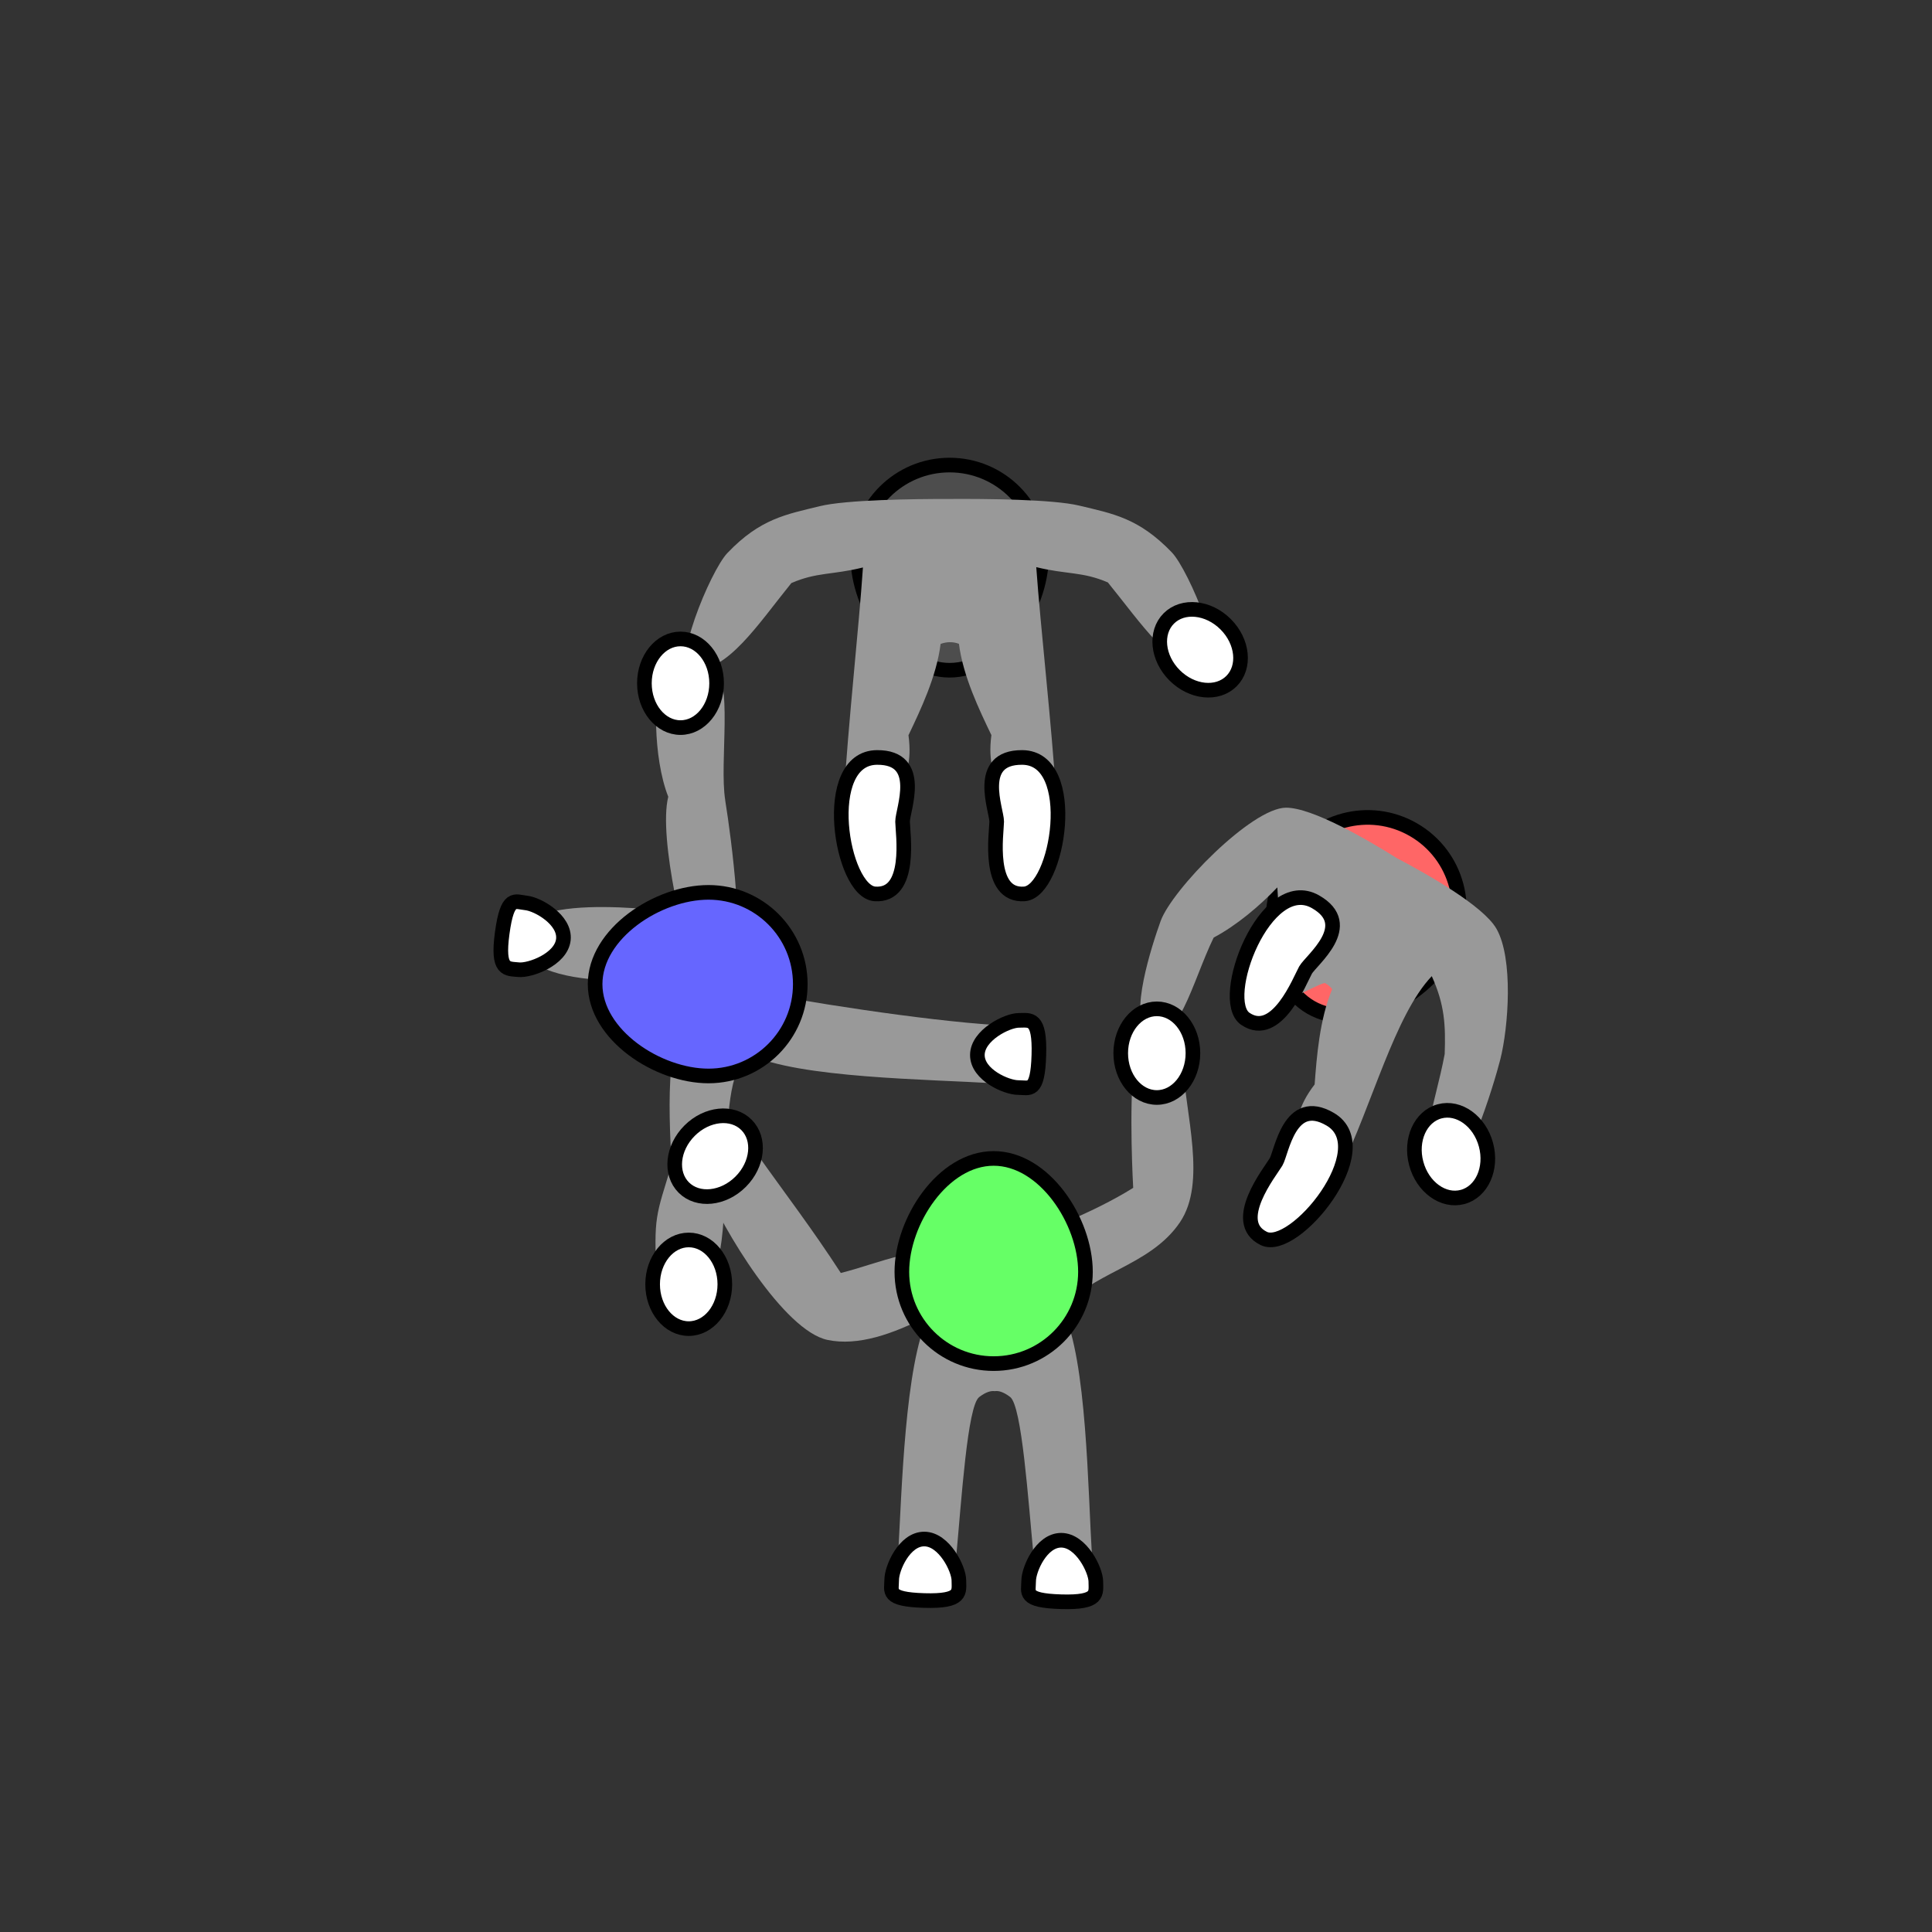 <?xml version="1.0" encoding="UTF-8" standalone="no"?>
<!-- Created with Inkscape (http://www.inkscape.org/) -->

<svg
   width="35mm"
   height="35mm"
   viewBox="0 0 35 35"
   version="1.1"
   id="svg1"
   xml:space="preserve"
   inkscape:version="1.4.2 (ebf0e940d0, 2025-05-08)"
   sodipodi:docname="10_p1.svg"
   xmlns:inkscape="http://www.inkscape.org/namespaces/inkscape"
   xmlns:sodipodi="http://sodipodi.sourceforge.net/DTD/sodipodi-0.dtd"
   xmlns="http://www.w3.org/2000/svg"
   xmlns:svg="http://www.w3.org/2000/svg"><rect x="0" y="0" width="35" height="35" fill="#333333" stroke="none"/><sodipodi:namedview
     id="namedview1"
     pagecolor="#ffffff"
     bordercolor="#000000"
     borderopacity="0.25"
     inkscape:showpageshadow="2"
     inkscape:pageopacity="0.0"
     inkscape:pagecheckerboard="0"
     inkscape:deskcolor="#d1d1d1"
     inkscape:document-units="mm"
     inkscape:zoom="5.6568543"
     inkscape:cx="71.064231"
     inkscape:cy="72.655222"
     inkscape:window-width="1916"
     inkscape:window-height="1021"
     inkscape:window-x="0"
     inkscape:window-y="0"
     inkscape:window-maximized="0"
     inkscape:current-layer="layer1"
     showgrid="false"><sodipodi:guide
       position="0.174,17.54"
       orientation="0,132.283"
       id="guide5"
       inkscape:locked="false" /><sodipodi:guide
       position="35,35"
       orientation="132.283,0"
       id="guide6"
       inkscape:locked="false" /><sodipodi:guide
       position="35,0"
       orientation="0,-132.283"
       id="guide7"
       inkscape:locked="false" /><sodipodi:guide
       position="17.504,35.914"
       orientation="-132.283,0"
       id="guide8"
       inkscape:locked="false" /></sodipodi:namedview><defs
     id="defs1"><inkscape:path-effect
       effect="mirror_symmetry"
       start_point="17.298,16.235"
       end_point="17.313,7.81"
       center_point="17.306,12.023"
       id="path-effect5"
       is_visible="true"
       lpeversion="1.2"
       lpesatellites=""
       mode="free"
       discard_orig_path="false"
       fuse_paths="true"
       oposite_fuse="false"
       split_items="false"
       split_open="false"
       link_styles="false" /><inkscape:path-effect
       effect="mirror_symmetry"
       start_point="17.298,16.235"
       end_point="17.313,7.81"
       center_point="17.306,12.023"
       id="path-effect5-7"
       is_visible="true"
       lpeversion="1.2"
       lpesatellites=""
       mode="free"
       discard_orig_path="false"
       fuse_paths="true"
       oposite_fuse="false"
       split_items="false"
       split_open="false"
       link_styles="false" /><inkscape:path-effect
       effect="mirror_symmetry"
       start_point="17.298,16.235"
       end_point="17.313,7.81"
       center_point="17.306,12.023"
       id="path-effect5-6"
       is_visible="true"
       lpeversion="1.2"
       lpesatellites=""
       mode="free"
       discard_orig_path="false"
       fuse_paths="true"
       oposite_fuse="false"
       split_items="false"
       split_open="false"
       link_styles="false" /><inkscape:path-effect
       effect="mirror_symmetry"
       start_point="17.298,16.235"
       end_point="17.313,7.81"
       center_point="17.306,12.023"
       id="path-effect5-3"
       is_visible="true"
       lpeversion="1.2"
       lpesatellites=""
       mode="free"
       discard_orig_path="false"
       fuse_paths="true"
       oposite_fuse="false"
       split_items="false"
       split_open="false"
       link_styles="false" /><inkscape:path-effect
       effect="mirror_symmetry"
       start_point="17.298,16.235"
       end_point="17.313,7.81"
       center_point="17.306,12.023"
       id="path-effect5-66"
       is_visible="true"
       lpeversion="1.2"
       lpesatellites=""
       mode="free"
       discard_orig_path="false"
       fuse_paths="true"
       oposite_fuse="false"
       split_items="false"
       split_open="false"
       link_styles="false" /><inkscape:path-effect
       effect="mirror_symmetry"
       start_point="17.298,16.235"
       end_point="17.313,7.81"
       center_point="17.306,12.023"
       id="path-effect5-4"
       is_visible="true"
       lpeversion="1.2"
       lpesatellites=""
       mode="free"
       discard_orig_path="false"
       fuse_paths="true"
       oposite_fuse="false"
       split_items="false"
       split_open="false"
       link_styles="false" /><inkscape:path-effect
       effect="mirror_symmetry"
       start_point="17.298,16.235"
       end_point="17.313,7.81"
       center_point="17.306,12.023"
       id="path-effect5-4-7"
       is_visible="true"
       lpeversion="1.2"
       lpesatellites=""
       mode="free"
       discard_orig_path="false"
       fuse_paths="true"
       oposite_fuse="false"
       split_items="false"
       split_open="false"
       link_styles="false" /><inkscape:path-effect
       effect="mirror_symmetry"
       start_point="17.298,16.235"
       end_point="17.313,7.81"
       center_point="17.306,12.023"
       id="path-effect5-41"
       is_visible="true"
       lpeversion="1.2"
       lpesatellites=""
       mode="free"
       discard_orig_path="false"
       fuse_paths="true"
       oposite_fuse="false"
       split_items="false"
       split_open="false"
       link_styles="false" /><inkscape:path-effect
       effect="mirror_symmetry"
       start_point="17.298,16.235"
       end_point="17.313,7.81"
       center_point="17.306,12.023"
       id="path-effect5-4-0"
       is_visible="true"
       lpeversion="1.2"
       lpesatellites=""
       mode="free"
       discard_orig_path="false"
       fuse_paths="true"
       oposite_fuse="false"
       split_items="false"
       split_open="false"
       link_styles="false" /><inkscape:path-effect
       effect="mirror_symmetry"
       start_point="17.494,16.3"
       end_point="17.509,7.876"
       center_point="17.502,12.088"
       id="path-effect5-4-0-9"
       is_visible="true"
       lpeversion="1.2"
       lpesatellites=""
       mode="free"
       discard_orig_path="false"
       fuse_paths="true"
       oposite_fuse="false"
       split_items="false"
       split_open="false"
       link_styles="false" /><inkscape:path-effect
       effect="mirror_symmetry"
       start_point="17.298,16.235"
       end_point="17.313,7.81"
       center_point="17.306,12.023"
       id="path-effect5-4-0-0"
       is_visible="true"
       lpeversion="1.2"
       lpesatellites=""
       mode="free"
       discard_orig_path="false"
       fuse_paths="true"
       oposite_fuse="false"
       split_items="false"
       split_open="false"
       link_styles="false" /><inkscape:path-effect
       effect="mirror_symmetry"
       start_point="17.494,16.3"
       end_point="17.509,7.876"
       center_point="17.502,12.088"
       id="path-effect5-4-0-9-7"
       is_visible="true"
       lpeversion="1.2"
       lpesatellites=""
       mode="free"
       discard_orig_path="false"
       fuse_paths="true"
       oposite_fuse="false"
       split_items="false"
       split_open="false"
       link_styles="false" /><inkscape:path-effect
       effect="mirror_symmetry"
       start_point="17.494,16.3"
       end_point="17.509,7.876"
       center_point="17.502,12.088"
       id="path-effect5-4-0-9-3"
       is_visible="true"
       lpeversion="1.2"
       lpesatellites=""
       mode="free"
       discard_orig_path="false"
       fuse_paths="true"
       oposite_fuse="false"
       split_items="false"
       split_open="false"
       link_styles="false" /><inkscape:path-effect
       effect="mirror_symmetry"
       start_point="17.298,16.235"
       end_point="17.313,7.81"
       center_point="17.306,12.023"
       id="path-effect5-4-6"
       is_visible="true"
       lpeversion="1.2"
       lpesatellites=""
       mode="free"
       discard_orig_path="false"
       fuse_paths="true"
       oposite_fuse="false"
       split_items="false"
       split_open="false"
       link_styles="false" /><inkscape:path-effect
       effect="mirror_symmetry"
       start_point="17.494,16.3"
       end_point="17.509,7.876"
       center_point="17.502,12.088"
       id="path-effect5-4-0-9-72"
       is_visible="true"
       lpeversion="1.2"
       lpesatellites=""
       mode="free"
       discard_orig_path="false"
       fuse_paths="true"
       oposite_fuse="false"
       split_items="false"
       split_open="false"
       link_styles="false" /><inkscape:path-effect
       effect="mirror_symmetry"
       start_point="17.494,16.3"
       end_point="17.509,7.876"
       center_point="17.502,12.088"
       id="path-effect5-4-0-9-72-8"
       is_visible="true"
       lpeversion="1.2"
       lpesatellites=""
       mode="free"
       discard_orig_path="false"
       fuse_paths="true"
       oposite_fuse="false"
       split_items="false"
       split_open="false"
       link_styles="false" /><inkscape:path-effect
       effect="mirror_symmetry"
       start_point="17.298,16.235"
       end_point="17.313,7.81"
       center_point="17.306,12.023"
       id="path-effect5-4-6-1"
       is_visible="true"
       lpeversion="1.2"
       lpesatellites=""
       mode="free"
       discard_orig_path="false"
       fuse_paths="true"
       oposite_fuse="false"
       split_items="false"
       split_open="false"
       link_styles="false" /><inkscape:path-effect
       effect="mirror_symmetry"
       start_point="17.494,16.3"
       end_point="17.509,7.876"
       center_point="17.502,12.088"
       id="path-effect5-4-0-9-72-2"
       is_visible="true"
       lpeversion="1.2"
       lpesatellites=""
       mode="free"
       discard_orig_path="false"
       fuse_paths="true"
       oposite_fuse="false"
       split_items="false"
       split_open="false"
       link_styles="false" /></defs><g
     inkscape:label="Layer 1"
     inkscape:groupmode="layer"
     id="layer1"><path
       style="fill:#999999;fill-opacity:1;stroke:none;stroke-width:0.265;stroke-dasharray:none;stroke-opacity:1"
       d="m 13.138,14.494 c -0.112,-0.695 0.161,-2.22 -0.232,-2.417 -0.251,-0.127 -0.63,-0.191 -0.914,0.213 -0.149,0.212 -0.169,1.426 0.114,2.144 -0.186,0.742 0.319,2.838 0.549,3.322 -0.618,0.884 -0.544,2.238 -0.489,3.345 -0.283,0.936 -0.327,0.921 -0.269,2.071 0.438,0.351 0.242,0.459 0.716,0.278 0.549,-0.21 0.498,-1.609 0.535,-2.384 0.035,-0.753 0.044,-1.705 0.42,-1.966 0.904,0.432 3.23,0.45 4.482,0.527 0.359,0.022 0.346,-1.022 -0.012,-1.057 -1.354,-0.09 -3.437,-0.417 -4.744,-0.671 0.197,-0.859 -0.037,-2.658 -0.157,-3.405 z"
       id="path4-6-8"
       sodipodi:nodetypes="sssccccssccccs" /><ellipse
       style="fill:#ffffff;fill-opacity:1;stroke:#000000;stroke-width:0.265;stroke-dasharray:none;stroke-opacity:1"
       id="path1-7-2-9-9-1-9-9"
       cx="-12.477"
       cy="-23.266"
       rx="0.654"
       ry="0.803"
       transform="scale(-1)" /><path
       id="path1-3-0-8"
       style="fill:#4d4d4d;fill-opacity:1;stroke:#000000;stroke-width:0.265"
       d="m 18.866,10.088 c 0,0.918 -0.744,2.054 -1.663,2.054 -0.918,0 -1.663,-1.136 -1.663,-2.054 0,-0.918 0.744,-1.663 1.663,-1.663 0.918,0 1.663,0.744 1.663,1.663 z"
       sodipodi:nodetypes="zzzzz" /><path
       style="fill:#999999;fill-opacity:1;stroke:none;stroke-width:0.265;stroke-dasharray:none;stroke-opacity:1"
       d="m 16.191,8.904 c -0.292,-0.008 -0.617,0.099 -0.605,0.301 0.072,1.252 0.272,3.06 0.344,4.135 -0.547,-0.137 -0.836,-0.082 -1.297,-0.283 -0.606,-0.749 -1.149,-1.598 -1.781,-1.582 -0.425,0.011 0.311,1.8 0.621,2.125 0.598,0.627 1.069,0.701 1.674,0.85 0.478,0.117 1.706,0.132 2.35,0.131 0.644,0.004 1.875,-0.005 2.354,-0.121 0.605,-0.146 1.073,-0.221 1.674,-0.846 0.312,-0.324 1.055,-2.111 0.631,-2.123 -0.633,-0.019 -1.18,0.831 -1.789,1.578 -0.462,0.199 -0.749,0.142 -1.297,0.277 0.076,-1.074 0.282,-2.881 0.359,-4.133 0.022,-0.359 -1.02,-0.424 -1.055,-0.066 -0.05,0.515 -0.184,0.627 -0.117,1.156 -0.217,0.453 -0.512,1.061 -0.588,1.654 -0.059,0.022 -0.115,0.03 -0.166,0.029 -0.051,9.3e-5 -0.107,-0.009 -0.166,-0.031 -0.074,-0.593 -0.366,-1.201 -0.582,-1.654 0.069,-0.529 -0.065,-0.641 -0.113,-1.156 -0.015,-0.156 -0.222,-0.234 -0.449,-0.24 z"
       id="path4-6-3-2-7"
       sodipodi:nodetypes="sccscccccsss"
       transform="matrix(1,0,0,-1,-0.297,23.62)"
       inkscape:original-d="m 12.850726,11.473714 c 0.632695,-0.01622 1.176626,0.834296 1.782919,1.583777 0.461049,0.200897 0.748625,0.144556 1.295822,0.281638 -0.07169,-1.074453 -0.271838,-2.881056 -0.344277,-4.133463 -0.02074,-0.3586326 1.022151,-0.4192286 1.055816,-0.061578 0.04848,0.5150863 0.182149,0.6270618 0.113026,1.15577 0.215666,0.453628 0.5075,1.06247 0.581706,1.655744 0.335179,0.12662 0.556797,-0.171236 0.556797,-0.171236 l 0.01129,2.792474 c 0,0 -2.097405,0.03504 -2.758135,-0.127164 -0.604552,-0.148417 -1.074187,-0.223578 -1.672392,-0.85041 -0.310331,-0.325181 -1.047097,-2.114667 -0.622572,-2.125552 z"
       inkscape:path-effect="#path-effect5-4-0-9-72-2" /><path
       id="path1-7-1-1-4-9"
       style="fill:#ffffff;stroke:#000000;stroke-width:0.265;stroke-dasharray:none"
       d="m 15.849,16.194 c 0.683,0.048 0.504,-1.103 0.502,-1.31 -0.002,-0.207 0.396,-1.168 -0.463,-1.162 -1.043,0.007 -0.653,2.428 -0.038,2.472 z"
       sodipodi:nodetypes="sszs" /><path
       id="path1-7-1-1-4-5-2"
       style="fill:#ffffff;stroke:#000000;stroke-width:0.265;stroke-dasharray:none"
       d="m 18.558,16.194 c -0.683,0.048 -0.504,-1.103 -0.502,-1.31 0.002,-0.207 -0.396,-1.168 0.463,-1.162 1.043,0.007 0.653,2.428 0.038,2.472 z"
       sodipodi:nodetypes="sszs" /><ellipse
       style="fill:#ffffff;fill-opacity:1;stroke:#000000;stroke-width:0.265;stroke-dasharray:none;stroke-opacity:1"
       id="path1-7-2-9-9-1-9-8-0"
       cx="7.051"
       cy="-23.701"
       rx="0.654"
       ry="0.803"
       transform="matrix(0.707,-0.707,-0.707,-0.707,0,0)" /><path
       style="fill:#999999;fill-opacity:1;stroke:none;stroke-width:0.1"
       d="m 12.479,17.705 c 0,0 -3.069,0.378 -3.048,-0.718 0.017,-0.9 3.004,-0.435 3.004,-0.435 z"
       id="path2"
       sodipodi:nodetypes="cscc" /><path
       id="path1-7-1-1-6"
       style="fill:#ffffff;stroke:#000000;stroke-width:0.265;stroke-dasharray:none"
       d="m 9.534,16.358 c 0.206,0.022 0.71,0.304 0.672,0.663 -0.038,0.359 -0.605,0.567 -0.811,0.546 -0.206,-0.022 -0.391,0.029 -0.297,-0.663 0.094,-0.692 0.229,-0.568 0.435,-0.546 z"
       sodipodi:nodetypes="ssszs" /><ellipse
       style="fill:#ffffff;fill-opacity:1;stroke:#000000;stroke-width:0.265;stroke-dasharray:none;stroke-opacity:1"
       id="path1-7-2-9-9-1-3-1-3"
       cx="-12.328"
       cy="-12.378"
       rx="0.654"
       ry="0.803"
       transform="scale(-1)" /><path
       id="path1-3-8"
       style="fill:#6666ff;fill-opacity:1;stroke:#000000;stroke-width:0.265"
       d="m 12.835,19.492 c -0.918,0 -2.054,-0.744 -2.054,-1.663 0,-0.918 1.136,-1.663 2.054,-1.663 0.918,10e-7 1.663,0.744 1.663,1.663 10e-7,0.918 -0.744,1.663 -1.663,1.663 z"
       sodipodi:nodetypes="zzzzz" /><path
       id="path1-7-1-9-7-31"
       style="fill:#ffffff;stroke:#000000;stroke-width:0.265;stroke-dasharray:none"
       d="m 18.444,19.702 c -0.207,0 -0.738,-0.228 -0.738,-0.589 0,-0.361 0.542,-0.628 0.749,-0.628 0.207,0 0.386,-0.07 0.365,0.628 -0.021,0.698 -0.168,0.589 -0.375,0.589 z"
       sodipodi:nodetypes="ssszs" /><path
       style="fill:#999999;fill-opacity:1;stroke:none;stroke-width:0.265;stroke-dasharray:none;stroke-opacity:1"
       d="m 16.775,28.493 c -0.262,0.004 -0.518,-0.082 -0.508,-0.262 0.072,-1.252 0.124,-3.49 0.553,-4.395 -0.652,0.337 -1.281,0.553 -1.829,0.438 -0.788,-0.166 -1.898,-2.001 -2.23,-2.823 -0.141,-0.35 0.669,-0.949 0.93,-0.579 0.532,0.752 1.019,1.383 1.541,2.189 0.706,-0.175 1.288,-0.501 2.782,-0.501 0.662,-0.125 1.809,-0.598 2.515,-1.041 0,0 -0.082,-1.398 0.015,-2.305 0.446,-0.081 0.498,-0.135 0.867,-0.055 0.072,1.068 0.448,2.26 -0.032,2.979 -0.552,0.825 -1.687,0.925 -2.122,1.605 0.432,0.904 0.45,3.23 0.527,4.482 0.022,0.359 -1.022,0.346 -1.057,-0.012 -0.101,-1.03 -0.213,-2.744 -0.428,-2.906 -0.121,-0.092 -0.211,-0.116 -0.279,-0.105 -0.068,-0.01 -0.16,0.015 -0.281,0.107 -0.214,0.163 -0.321,1.876 -0.418,2.906 -0.017,0.179 -0.285,0.273 -0.547,0.277 z"
       id="path4-6-0"
       sodipodi:nodetypes="cscssscccccscscscsscc" /><path
       id="path1-3-1"
       style="fill:#66ff66;fill-opacity:1;stroke:#000000;stroke-width:0.265"
       d="m 16.338,23.04 c 0,-0.918 0.744,-2.054 1.663,-2.054 0.918,0 1.663,1.136 1.663,2.054 0,0.918 -0.744,1.663 -1.663,1.663 -0.918,0 -1.663,-0.744 -1.663,-1.663 z"
       sodipodi:nodetypes="zzzzz" /><path
       id="path1-7-1-1-0"
       style="fill:#ffffff;stroke:#000000;stroke-width:0.265;stroke-dasharray:none"
       d="m 18.635,28.641 c 0,-0.207 0.228,-0.738 0.589,-0.738 0.361,0 0.628,0.542 0.628,0.749 0,0.207 0.07,0.386 -0.628,0.365 -0.698,-0.021 -0.589,-0.168 -0.589,-0.375 z"
       sodipodi:nodetypes="ssszs" /><path
       id="path1-7-1-9-7-3"
       style="fill:#ffffff;stroke:#000000;stroke-width:0.265;stroke-dasharray:none"
       d="m 16.154,28.619 c 0,-0.207 0.228,-0.738 0.589,-0.738 0.361,0 0.628,0.542 0.628,0.749 0,0.207 0.07,0.386 -0.628,0.365 -0.698,-0.021 -0.589,-0.168 -0.589,-0.375 z"
       sodipodi:nodetypes="ssszs" /><ellipse
       style="fill:#ffffff;fill-opacity:1;stroke:#000000;stroke-width:0.265;stroke-dasharray:none;stroke-opacity:1"
       id="path1-7-2-9-9-1-9-8"
       cx="23.975"
       cy="-5.651"
       rx="0.654"
       ry="0.803"
       transform="matrix(0.707,0.707,0.707,-0.707,0,0)" /><path
       id="path1-3-0-4-9"
       style="fill:#ff6666;fill-opacity:1;stroke:#000000;stroke-width:0.265"
       d="m 26.215,17.302 c -0.459,0.795 -1.672,1.407 -2.467,0.948 -0.795,-0.459 -0.872,-1.815 -0.413,-2.61 0.459,-0.795 1.476,-1.068 2.271,-0.609 0.795,0.459 1.068,1.476 0.609,2.271 z"
       sodipodi:nodetypes="zzzzz" /><path
       style="fill:#999999;fill-opacity:1;stroke:none;stroke-width:0.265;stroke-dasharray:none;stroke-opacity:1"
       d="m 23.14,16.076 c -0.319,0.335 -0.742,0.692 -1.153,0.909 -0.391,0.802 -0.65,2.013 -1.19,1.683 -0.362,-0.222 0.076,-1.557 0.228,-1.98 0.205,-0.57 1.648,-2.052 2.271,-2.056 0.477,-0.003 1.481,0.583 2.009,0.914 0.552,0.29 1.566,0.864 1.804,1.278 0.31,0.54 0.219,1.783 0.07,2.37 -0.11,0.436 -0.68,2.328 -1.054,2.127 -0.557,-0.3 -0.131,-1.264 0.047,-2.226 0.018,-0.522 6.5e-5,-0.894 -0.234,-1.411 -0.671,0.703 -1.093,2.368 -1.652,3.491 -0.16,0.322 -1.095,-0.143 -0.947,-0.47 0.214,-0.471 0.154,-0.635 0.477,-1.06 0.038,-0.501 0.088,-1.175 0.318,-1.727 -0.04,-0.049 -0.084,-0.083 -0.129,-0.108 -0.044,-0.026 -0.863,0.419 -0.925,0.408 -0.589,-0.2 -0.208,-0.455 0.105,-1.425 z"
       id="path4-6-3-2-0-9"
       sodipodi:nodetypes="cccscccssscsscccccc" /><ellipse
       style="fill:#ffffff;fill-opacity:1;stroke:#000000;stroke-width:0.265;stroke-dasharray:none;stroke-opacity:1"
       id="path1-7-2-9-9-1-3-3"
       cx="19.981"
       cy="27"
       rx="0.654"
       ry="0.803"
       transform="rotate(-15)" /><path
       id="path1-7-1-1-4-1-4"
       style="fill:#ffffff;stroke:#000000;stroke-width:0.265;stroke-dasharray:none"
       d="m 22.562,18.458 c 0.567,0.383 0.988,-0.703 1.089,-0.884 0.102,-0.181 0.927,-0.813 0.18,-1.238 -0.906,-0.515 -1.78,1.777 -1.269,2.122 z"
       sodipodi:nodetypes="sszs" /><path
       id="path1-7-1-1-4-5-9-3"
       style="fill:#ffffff;stroke:#000000;stroke-width:0.265;stroke-dasharray:none"
       d="m 22.895,22.436 c -0.615,-0.299 0.115,-1.207 0.221,-1.385 0.106,-0.178 0.241,-1.209 0.982,-0.775 0.899,0.527 -0.649,2.43 -1.203,2.16 z"
       sodipodi:nodetypes="sszs" /><ellipse
       style="fill:#ffffff;fill-opacity:1;stroke:#000000;stroke-width:0.265;stroke-dasharray:none;stroke-opacity:1"
       id="path1-7-2-9-9-1-3"
       cx="20.957"
       cy="19.079"
       rx="0.654"
       ry="0.803" /></g></svg>
